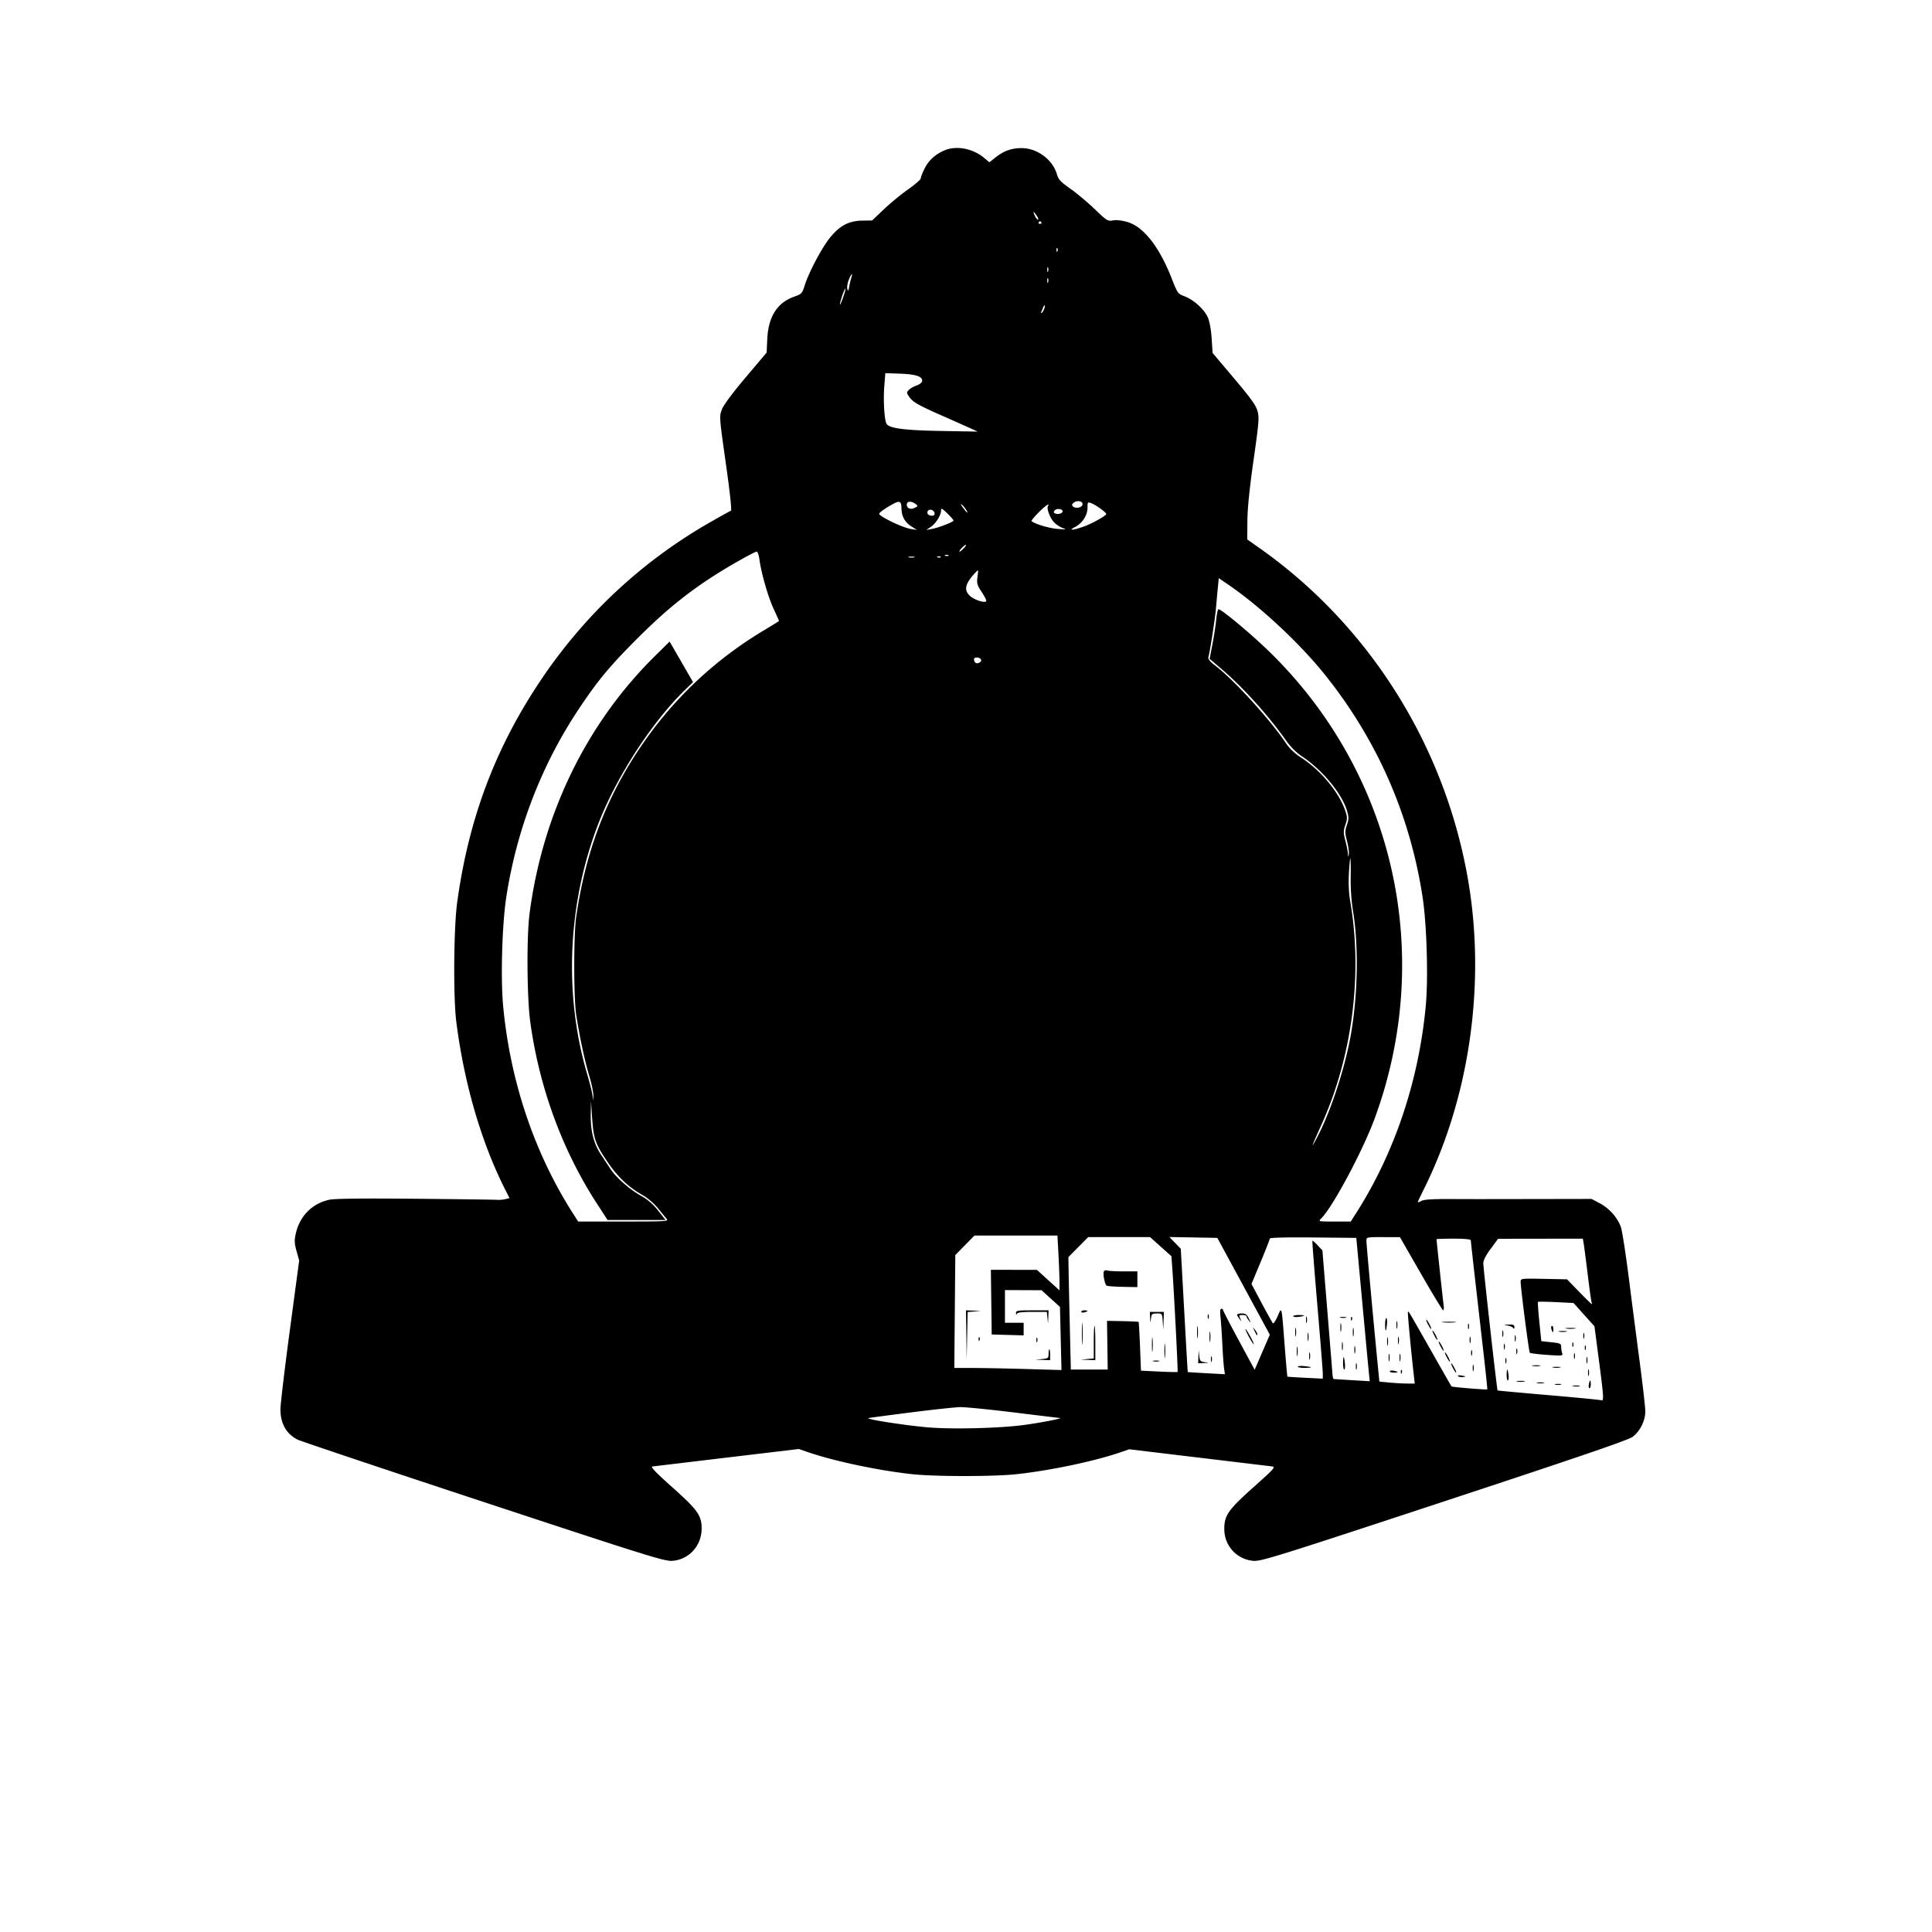 <svg xmlns="http://www.w3.org/2000/svg" width="1240" height="1240"><path d="M606.044 96.577c-5.792 2.513-9.95 6.305-12.559 11.452-1.367 2.697-2.485 5.557-2.485 6.355 0 .797-3.635 3.997-8.079 7.11-4.443 3.114-11.476 8.889-15.629 12.834l-7.55 7.172-6.325.091c-8.578.124-14.477 3.245-20.726 10.967-5.239 6.473-13.578 22.235-16.252 30.72-1.588 5.037-1.964 5.439-6.632 7.097-11.02 3.914-16.683 12.846-17.36 27.383l-.398 8.525-13.483 15.967c-8.451 10.007-14.135 17.672-15.228 20.536-1.726 4.519-1.699 4.896 2.521 34.621 2.589 18.232 3.881 30.18 3.285 30.378-.539.18-6.53 3.501-13.313 7.38-43.713 25.002-80.427 59.225-108.71 101.335-29.281 43.596-46.404 89.166-53.731 143-2.176 15.985-2.504 60.579-.559 76 4.989 39.556 15.982 77.415 31.278 107.716l2.899 5.744-2.679.672c-1.474.37-3.838.572-5.254.449-1.416-.124-25.038-.433-52.492-.689-33.659-.313-51.614-.112-55.126.617-10.917 2.266-19.072 10.441-21.575 21.628-1.019 4.555-.948 6.306.467 11.393l1.671 6.011-6.01 44.885c-3.306 24.687-6.01 47.417-6.01 50.512 0 9.201 3.731 15.831 11 19.545 1.925.983 55.652 18.99 119.394 40.014 106.871 35.251 116.314 38.192 121.285 37.78 10.664-.885 18.654-9.778 18.654-20.761 0-8.359-2.557-11.939-19-26.601-10.142-9.044-13.937-12.99-12.658-13.165 1.004-.137 22.568-2.724 47.921-5.749l46.095-5.499 5.773 1.986c16.846 5.795 44.487 11.666 66.536 14.131 14.805 1.655 53.195 1.655 68 0 21.904-2.449 49.692-8.336 66.275-14.042l5.512-1.896 44.357 5.322 47.158 5.66c2.601.313 1.762 1.265-11.75 13.337-16.367 14.623-18.845 18.202-18.765 27.108.096 10.634 8.12 19.305 18.676 20.18 4.908.407 14.894-2.706 122.69-38.247 87.957-29.001 118.224-39.375 120.847-41.424 4.681-3.655 8-10.358 8-16.156 0-2.538-1.576-16.505-3.502-31.038a11993.367 11993.367 0 01-7.055-54.423c-1.954-15.4-4.218-30.074-5.031-32.609-1.957-6.098-7.44-12.34-13.774-15.681l-5.138-2.71-32 .056c-43.278.075-40.967.075-59 .006-11.298-.043-16.661.316-18.25 1.223-1.237.707-2.25 1.033-2.25.725 0-.308 1.521-3.586 3.379-7.285C942.958 705.356 953.634 632.55 942.446 566c-14.546-86.526-63.215-164.302-134.052-214.222l-7.894-5.564.094-11.857c.063-7.95 1.362-20.763 3.942-38.886 3.492-24.534 3.726-27.464 2.531-31.73-1.023-3.657-4.367-8.307-15.055-20.941l-13.739-16.241-.613-9.333c-.378-5.752-1.335-10.964-2.495-13.586-2.274-5.141-9.094-11.289-14.987-13.511-4.199-1.582-4.432-1.909-8.157-11.415-7.985-20.375-18.078-33.221-28.474-36.243-3.548-1.032-7.042-1.413-9.212-1.006-3.323.623-3.905.263-11.727-7.246-4.527-4.346-11.571-10.248-15.653-13.115-6.281-4.41-7.613-5.858-8.656-9.408-2.754-9.374-12.806-16.711-22.799-16.642-6.355.043-11.273 1.806-16.428 5.889l-4.078 3.23-3.247-2.741c-7.319-6.179-18-8.196-25.703-4.855m58.138 41.923c.626 1.375 1.527 2.5 2.002 2.5.474 0 .125-1.125-.776-2.5s-1.802-2.5-2.002-2.5c-.2 0 .149 1.125.776 2.5m2.421 4.333c-.283.459.12.834.897.834s1.18-.375.897-.834c-.283-.458-.687-.833-.897-.833-.21 0-.614.375-.897.833m11.476 17.75c.048 1.165.285 1.402.604.605.289-.722.253-1.585-.079-1.917-.332-.332-.568.258-.525 1.312M672.158 173c0 1.375.227 1.938.504 1.25.278-.687.278-1.812 0-2.5-.277-.687-.504-.125-.504 1.25m-127.411 6.678c-.807 2.022-1.211 4.61-.899 5.75.455 1.658.692 1.373 1.187-1.428.34-1.925.952-4.512 1.359-5.75 1.204-3.656-.054-2.566-1.647 1.428m127.411.322c0 1.375.227 1.938.504 1.25.278-.687.278-1.812 0-2.5-.277-.687-.504-.125-.504 1.25m-131.546 9.624c-.886 2.603-1.579 5.215-1.539 5.804.04.59.939-1.367 1.997-4.348 1.058-2.981 1.751-5.593 1.539-5.804-.211-.211-1.11 1.745-1.997 4.348m128.702 8.126c-.342.963-.848 2.157-1.123 2.655-.275.497-.035.617.534.265 1.042-.644 2.464-4.67 1.65-4.67-.241 0-.718.787-1.061 1.75M567.54 248.168c-.692 8.858.088 21.612 1.458 23.829 1.808 2.926 11.405 4.187 35.002 4.601l23.5.412-4.5-2.057c-2.475-1.131-10.575-4.734-18-8.007-15.951-7.032-19.316-8.972-21.6-12.458-1.603-2.446-1.604-2.713-.022-4.298.927-.929 3.134-2.18 4.904-2.779 1.77-.598 3.358-1.807 3.529-2.686.583-2.996-3.834-4.545-13.952-4.893l-9.642-.332-.677 8.668m121.756 74.37c-1.343.993-1.51 1.618-.661 2.479 1.578 1.602 5.779.825 6.153-1.138.411-2.155-3.197-3.035-5.492-1.341m-119.272 2.712c-2.963 1.788-5.557 3.778-5.763 4.423-.483 1.506 14.971 8.995 20.239 9.807l4 .617-3.196-2.001c-4.48-2.805-6.6-6.488-6.71-11.658-.116-5.478-1.208-5.629-8.57-1.188M582 323.893c0 2.445 2.568 3.409 5.253 1.972 2.041-1.093 2.049-1.171.236-2.497-2.721-1.989-5.489-1.725-5.489.525m116 1.984c0 4.82-3.386 10.043-8.02 12.371-4.58 2.302-1.698 2.237 5.113-.114 5.52-1.905 14.907-7.106 14.907-8.258 0-.992-6.567-5.761-9.432-6.85-2.48-.943-2.568-.846-2.568 2.851m-80.003-.127c1.308 1.788 2.535 3.25 2.726 3.25.76 0-1.72-3.751-3.36-5.082-1.08-.878-.838-.179.634 1.832m48.526 3.227c-2.696 2.737-4.695 5.184-4.442 5.437 1.808 1.808 11.106 4.623 16.693 5.054 5.31.41 6.072.312 3.621-.465-1.707-.542-4.289-2.169-5.737-3.617-2.621-2.622-5.054-8.936-4.061-10.542 1.53-2.477-1.787-.22-6.074 4.133M604 327.563c0 3.082-3.206 8.274-6.5 10.527l-3 2.052 3.5-.635c4.405-.799 14-4.513 14-5.42 0-.375-1.8-2.439-4-4.587-3.323-3.244-4-3.573-4-1.937m72.924.028c-.89 1.073-.786 1.525.463 2.004 1.888.724 4.613-.13 4.613-1.447 0-1.582-3.873-2.006-5.076-.557m-81.39.354c-.965 1.561.305 3.055 2.598 3.055 1.375 0 1.908-.552 1.68-1.739-.384-1.992-3.305-2.891-4.278-1.316m21.752 23.754c-1.218 1.266-1.85 2.301-1.405 2.301.975 0 4.613-3.888 4.03-4.307-.226-.162-1.407.741-2.625 2.006M473.5 360.322c-25.194 14.351-42.842 27.874-64.082 49.104-18.07 18.06-25.773 27.333-38.074 45.827-23.857 35.871-39.804 77.343-46.429 120.743-2.669 17.485-3.649 51.866-1.986 69.65 4.516 48.266 20.011 94.327 44.779 133.104l3.353 5.25h29.125c27.628 0 29.049-.09 27.66-1.75-.806-.962-3.362-4.076-5.68-6.919-2.319-2.842-6.567-6.496-9.441-8.119-9.266-5.232-16.122-11.665-22.635-21.238-7.973-11.721-9.141-15.032-10.044-28.474l-.739-11-.153 8.54c-.194 10.756 1.846 18.847 6.545 25.96 1.998 3.025 4.765 7.217 6.148 9.315 3.621 5.493 12.306 13.113 19.58 17.181 4.315 2.414 7.765 5.397 10.997 9.51l4.709 5.994h-37.192l-6.66-10.25c-22.342-34.385-37.109-74.539-42.937-116.75-2.136-15.473-2.405-54.633-.477-69.5 8.297-63.998 36.513-122.018 80.419-165.368l9.488-9.368 4.257 7.368 7.515 13.003 3.256 5.635-4.997 4.865c-21.417 20.852-44.087 55.796-55.738 85.915-19.788 51.152-22.369 109.653-7.11 161.175 1.593 5.376 3.082 11.35 3.309 13.275l.414 3.5.16-3.282c.088-1.805-1.139-7.655-2.727-13-2.934-9.877-6.007-24.265-8.27-38.718-1.691-10.796-1.717-51.412-.042-63 5.894-40.752 18.362-74.288 39.596-106.5 21.031-31.905 48.421-58.074 81.347-77.723 5.091-3.038 9.256-5.63 9.256-5.759 0-.13-1.561-3.615-3.469-7.743-3.594-7.781-7.955-22.951-9.119-31.728-.368-2.776-1.174-5.034-1.791-5.019-.616.015-6.071 2.848-12.121 6.294m133.313-3.639c.721.289 1.584.253 1.916-.079.332-.332-.258-.568-1.312-.525-1.165.048-1.402.285-.604.604m-23.563 1.006c.962.252 2.538.252 3.5 0 .962-.251.175-.457-1.75-.457s-2.712.206-1.75.457m18.563-.006c.721.289 1.584.253 1.916-.079.332-.332-.258-.568-1.312-.525-1.165.048-1.402.285-.604.604m23.517 10.567c-5.983 6.671-6.748 10.531-2.81 14.181 3.021 2.799 10.48 5.03 10.48 3.134 0-.672-1.408-3.348-3.129-5.946-2.72-4.106-3.049-5.305-2.519-9.171.335-2.446.472-4.448.303-4.448-.168 0-1.215 1.012-2.325 2.25m156.286 9.039c-.334 3.416-.873 9.361-1.197 13.211-.548 6.516-3.906 28.119-4.896 31.5-.269.917 1.362 2.86 4.198 5 11.9 8.982 35.379 34.695 45.513 49.846 2.373 3.547 5.712 6.725 9.921 9.442 12.457 8.043 24.327 22.323 28.229 33.962 1.428 4.261 1.438 5.205.094 9.163-1.332 3.924-1.331 5.054.012 10.21.83 3.188 1.571 6.94 1.646 8.337.124 2.31.175 2.339.566.32.236-1.221-.278-4.979-1.142-8.351-1.395-5.447-1.406-6.616-.1-10.464 1.294-3.81 1.294-4.929.005-9.272-3.237-10.901-15.867-26.14-28.74-34.679-3.727-2.472-7.429-6.169-10.437-10.422-11.431-16.165-27.733-34.193-41.571-45.974l-7.365-6.269 1.775-9.175c.977-5.046 2.081-12.212 2.454-15.924.372-3.712 1.025-6.75 1.45-6.75 1.941 0 20.69 15.626 32.36 26.97 80.321 78.072 106.66 194.319 67.927 299.794-7.626 20.767-26.879 56.797-34.335 64.253-1.977 1.977-1.954 1.983 8.486 1.983h10.47l3.353-5.25c24.742-38.736 40.27-84.908 44.784-133.161 1.654-17.686.665-51.985-2.008-69.589-8.046-52.999-29.409-101.565-63.07-143.384-16.266-20.208-41.584-43.719-62.136-57.702l-5.637-3.836-.609 6.211m-156.439 46.378c.394 2.032 1.855 2.596 3.701 1.429 1.812-1.147.546-3.096-2.01-3.096-1.343 0-1.907.556-1.691 1.667M865.745 560.75c-.331 6.126-.021 12.671.836 17.609 8.139 46.902 1.325 99.772-18.511 143.641-6.329 13.996-7.159 16.336-3.091 8.715 8.444-15.818 17.188-41.682 21.407-63.322 5.065-25.974 5.868-59.586 1.98-82.893-1.026-6.153-1.592-14.52-1.471-21.75.108-6.462.012-11.75-.213-11.75s-.647 4.388-.937 9.75m-246.456 238.5l-6.153 6.25-.318 36.25-.318 36.251 11.588-.001c6.374 0 21.85.299 34.391.664l22.803.663-.488-20.255-.487-20.255-5.904-5.362-5.903-5.363-11.75-.046L645 828v21h12v8.07l-10.25-.285-10.25-.285-.27-20.75-.271-20.75 14.771.011 14.77.011 7.25 6.572 7.25 6.572v-5.426c0-2.984-.294-10.897-.654-17.583L678.693 793H625.442l-6.153 6.25m72.788 1.173l-6.366 6.422.141 8.828c.078 4.855.433 21.09.789 36.077l.647 27.25h23.671l-.229-15.626-.23-15.625 9.98.189c5.489.103 10.122.33 10.295.503.173.174.587 7.282.919 15.796l.605 15.481 11.588.57c6.373.314 11.738.42 11.922.237.323-.324-2.201-49.667-3.384-66.142l-.582-8.116-6.851-6.134-6.85-6.133h-39.7l-6.365 6.423m62.121-2.7l3.656 3.777 1.079 19.5c2.848 51.498 3.309 59.508 3.433 59.611.074.061 5.462.403 11.974.76l11.839.648-.543-3.759c-.299-2.068-.806-9.16-1.127-15.76-.321-6.6-.844-14.362-1.161-17.25-.39-3.54-.215-5.25.537-5.25.613 0 1.115.373 1.115.829 0 .457 4.561 9.267 10.136 19.578l10.135 18.748 4.861-11.26 4.861-11.261-11.685-21.567c-6.427-11.862-14.004-25.842-16.837-31.067l-5.151-9.5-15.39-.277-15.389-.278 3.657 3.778m60.802-2.8c0 .524-2.649 7.299-5.887 15.054l-5.886 14.101 6.505 12.211c3.578 6.716 6.833 12.57 7.234 13.008.4.439 1.773-1.586 3.051-4.5 2.754-6.281 2.464-7.483 4.496 18.652.854 10.972 1.65 20.023 1.77 20.114.119.09 5.28.419 11.467.731l11.25.567v-3.215c0-1.769-1.576-21.612-3.502-44.096-1.926-22.484-3.358-41.024-3.181-41.2.176-.176 1.694 1.136 3.375 2.915l3.055 3.235 3.146 38.5c1.731 21.175 3.236 39.737 3.345 41.25.109 1.513.438 2.788.73 2.834.293.046 5.626.384 11.852.75l11.319.666-.566-5.5c-.312-3.025-1.94-20.35-3.618-38.5-1.679-18.15-3.368-36.375-3.753-40.5l-.702-7.5-27.75-.266c-17.131-.164-27.75.099-27.75.689m62 1.496c0 2.203 4.222 48.543 7.125 78.201l1.186 12.12 6.595.623c3.627.342 8.735.626 11.353.63l4.758.007-.593-5.25c-1.906-16.866-4.086-40.31-3.78-40.667.484-.566-.549-2.288 14.343 23.917 7.345 12.925 13.471 23.655 13.613 23.845.307.413 22.633 2.263 22.968 1.904.128-.137-.823-9.474-2.113-20.749l-5.4-47.214c-1.68-14.692-3.055-27.179-3.055-27.75 0-.652-4.075-1.036-11-1.036-6.05 0-11 .159-11 .354 0 .969 4.048 38.653 4.5 41.896.288 2.063.181 3.747-.238 3.744-.419-.003-6.837-10.572-14.262-23.487l-13.5-23.48-10.75-.014C877.043 794 877 794.01 877 796.419m79.75 5.091c-3.019 4.084-4.744 7.441-4.733 9.209.021 3.587 8.757 81.418 9.17 81.708.172.121 14.919 1.474 32.771 3.008 17.852 1.533 33.04 3.011 33.75 3.283 1.803.692 1.653-1.82-1.57-26.346l-2.778-21.128-6.723-7.482-6.723-7.483-11.207-.539c-6.164-.297-11.382-.372-11.597-.167-.214.206.18 5.964.877 12.797l1.267 12.424 6.373.683c5.819.623 6.373.885 6.373 3.021 0 1.286.3 3.12.666 4.075.617 1.606-.11 1.683-9.75 1.023-5.729-.392-10.699-1.024-11.045-1.405-.621-.682-5.924-41.814-5.891-45.691.016-1.923.589-1.989 14.893-1.701l14.875.299 7.738 7.951c4.256 4.373 7.898 7.951 8.094 7.951.197 0 .158-.562-.086-1.25-.244-.687-1.354-8.675-2.466-17.75s-2.269-17.962-2.57-19.75l-.549-3.25-27.204.041-27.205.041-4.75 6.428m-248.197 14.405c-.845 1.367.451 8.4 1.698 9.21.529.343 5.189.703 10.355.8l9.394.175V816h-8.918c-4.905 0-9.585-.256-10.399-.568-.814-.313-1.773-.095-2.13.483m-88.331 40.835l.222 15.75.304-15.194.303-15.194 4.225-.381 4.224-.382-4.75-.174L620 841l.222 15.75m31.857-14c.047 1.045.282 1.247.583.5.353-.875 3.312-1.25 9.861-1.25h9.356l.393 3.75.392 3.75.168-4.25L673 841h-10.5c-9.363 0-10.491.189-10.421 1.75m41.921-.844c0 .499.9.671 2 .384 1.1-.288 2-.696 2-.907 0-.21-.9-.383-2-.383s-2 .408-2 .906m44.16 3.844c.158 3.692.166 3.7.563.5.366-2.947.719-3.25 3.788-3.25 3.37 0 3.386.023 3.752 5.25l.367 5.25.185-5.75L747 842h-9l.16 3.75m36.998-.75c0 1.375.227 1.938.504 1.25.278-.687.278-1.812 0-2.5-.277-.687-.504-.125-.504 1.25M794 843.809c0 .445.7 1.682 1.555 2.75 1.494 1.864 1.512 1.852.465-.309-.983-2.028-.841-2.25 1.445-2.25 1.394 0 2.535.364 2.535.809 0 .445.697 1.682 1.548 2.75 1.368 1.714 1.365 1.562-.025-1.309-1.252-2.585-2.183-3.25-4.549-3.25-1.636 0-2.974.364-2.974.809m36 .99c0 .44 1.575.616 3.5.391 1.925-.225 3.5-.585 3.5-.799 0-.215-1.575-.391-3.5-.391s-3.5.36-3.5.799m8.232 2.201c0 1.925.206 2.712.457 1.75.252-.962.252-2.538 0-3.5-.251-.962-.457-.175-.457 1.75m-143.854 9c0 6.325.163 8.913.361 5.75.198-3.163.198-8.337 0-11.5-.198-3.163-.361-.575-.361 5.75m165.872-10.311c.962.252 2.538.252 3.5 0 .962-.251.175-.457-1.75-.457s-2.712.206-1.75.457m6.829.894c.048 1.165.285 1.402.604.605.289-.722.253-1.585-.079-1.917-.332-.332-.568.258-.525 1.312M889 850c0 2.2.178 4 .395 4 .217 0 .567-1.8.776-4 .21-2.2.032-4-.395-4-.427 0-.776 1.8-.776 4m7.252.5c.011 2.2.216 2.982.455 1.738.239-1.244.23-3.044-.02-4s-.446.062-.435 2.262m20.248-.5c.853 1.65 1.776 3 2.051 3 .275 0-.198-1.35-1.051-3s-1.776-3-2.051-3c-.275 0 .198 1.35 1.051 3m-56.228 2c0 2.475.195 3.487.434 2.25.238-1.237.238-3.263 0-4.5-.239-1.237-.434-.225-.434 2.25m65.978-3.272c2.063.216 5.438.216 7.5 0 2.063-.215.375-.392-3.75-.392s-5.812.177-3.75.392M768.32 855c0 3.575.182 5.038.403 3.25.222-1.788.222-4.712 0-6.5-.221-1.788-.403-.325-.403 3.25m173.875-3.5c.02 1.65.244 2.204.498 1.231.254-.973.237-2.323-.037-3-.274-.677-.481.119-.461 1.769m25.302-.76c1.648.242 3.329.962 3.734 1.6.479.753.744.546.754-.59.012-1.385-.768-1.719-3.735-1.6-3.401.136-3.471.191-.753.59M702 861.443v10.442l-4.25.383-4.25.383 4.75.174L703 873v-11c0-6.05-.225-11-.5-11s-.5 4.699-.5 10.443M831.272 855c0 2.475.195 3.487.434 2.25.238-1.237.238-3.263 0-4.5-.239-1.237-.434-.225-.434 2.25m37 0c0 2.475.195 3.487.434 2.25.238-1.237.238-3.263 0-4.5-.239-1.237-.434-.225-.434 2.25m127.438-2c.288 1.1.696 2 .907 2 .21 0 .383-.9.383-2s-.408-2-.906-2c-.499 0-.671.9-.384 2m-190.63 1c1.458 3.061 1.92 3.628 1.92 2.358 0-.537-.7-1.849-1.555-2.917-1.467-1.83-1.487-1.798-.365.559m200.17-1.284c1.513.229 3.987.229 5.5 0s.275-.416-2.75-.416-4.263.187-2.75.416M776.3 858c0 3.025.187 4.263.416 2.75.229-1.513.229-3.987 0-5.5s-.416-.275-.416 2.75m25.299.005c1.498 2.753 2.883 4.846 3.077 4.652.432-.431-4.655-9.657-5.324-9.657-.262 0 .749 2.252 2.247 5.005M964.232 856c0 1.925.206 2.712.457 1.75.252-.962.252-2.538 0-3.5-.251-.962-.457-.175-.457 1.75m-124.96 2c0 2.475.195 3.487.434 2.25.238-1.237.238-3.263 0-4.5-.239-1.237-.434-.225-.434 2.25m81.228-1c.853 1.65 1.776 3 2.051 3 .275 0-.198-1.35-1.051-3s-1.776-3-2.051-3c-.275 0 .198 1.35 1.051 3m80.25-2.294c1.237.238 3.263.238 4.5 0 1.237-.239.225-.434-2.25-.434s-3.487.195-2.25.434m15.445 2.794c.02 1.65.244 2.204.498 1.231.254-.973.237-2.323-.037-3-.274-.677-.481.119-.461 1.769M739.336 863c0 4.125.177 5.813.392 3.75.216-2.062.216-5.437 0-7.5-.215-2.062-.392-.375-.392 3.75m232.896-4c0 1.925.206 2.712.457 1.75.252-.962.252-2.538 0-3.5-.251-.962-.457-.175-.457 1.75m-81.96 2c0 2.475.195 3.487.434 2.25.238-1.237.238-3.263 0-4.5-.239-1.237-.434-.225-.434 2.25m6.98-.5c.011 2.2.216 2.982.455 1.738.239-1.244.23-3.044-.02-4s-.446.062-.435 2.262m45.98-.5c0 1.925.206 2.712.457 1.75.252-.962.252-2.538 0-3.5-.251-.962-.457-.175-.457 1.75m-315.153-.417c.048 1.165.285 1.402.604.605.289-.722.253-1.585-.079-1.917-.332-.332-.568.258-.525 1.312m37.079.417c0 1.375.227 1.938.504 1.25.278-.687.278-1.812 0-2.5-.277-.687-.504-.125-.504 1.25m82.178 7c0 4.125.177 5.813.392 3.75.216-2.062.216-5.437 0-7.5-.215-2.062-.392-.375-.392 3.75m113.936-3c0 2.475.195 3.487.434 2.25.238-1.237.238-3.263 0-4.5-.239-1.237-.434-.225-.434 2.25m63.228 0c.853 1.65 1.776 3 2.051 3 .275 0-.198-1.35-1.051-3s-1.776-3-2.051-3c-.275 0 .198 1.35 1.051 3m84.658-1c0 1.375.227 1.938.504 1.25.278-.687.278-1.812 0-2.5-.277-.687-.504-.125-.504 1.25m-43.963 1.5c.02 1.65.244 2.204.498 1.231.254-.973.237-2.323-.037-3-.274-.677-.481.119-.461 1.769m-132.909 3c.008 2.75.202 3.756.432 2.236.229-1.52.223-3.77-.014-5-.237-1.23-.425.014-.418 2.764m36.966-1c.011 2.2.216 2.982.455 1.738.239-1.244.23-3.044-.02-4s-.446.062-.435 2.262m147.906-1.5c0 1.375.227 1.938.504 1.25.278-.687.278-1.812 0-2.5-.277-.687-.504-.125-.504 1.25m-43.963 2.5c.02 1.65.244 2.204.498 1.231.254-.973.237-2.323-.037-3-.274-.677-.481.119-.461 1.769M673 868.943c0 2.735-.3 2.969-4.25 3.325l-4.25.383 4.75.174L674 873v-3.5c0-1.925-.225-3.5-.5-3.5s-.5 1.324-.5 2.943m271.195-.443c.02 1.65.244 2.204.498 1.231.254-.973.237-2.323-.037-3-.274-.677-.481.119-.461 1.769m-175.027 2.25L769 875l3.75-.16c3.61-.154 3.631-.175.557-.559-2.853-.357-3.235-.792-3.582-4.09l-.389-3.691-.168 4.25m71.084-.25c.011 2.2.216 2.982.455 1.738.239-1.244.23-3.044-.02-4s-.446.062-.435 2.262m51 1c.011 2.2.216 2.982.455 1.738.239-1.244.23-3.044-.02-4s-.446.062-.435 2.262m7 0c.011 2.2.216 2.982.455 1.738.239-1.244.23-3.044-.02-4s-.446.062-.435 2.262m30.248-.5c.853 1.65 1.776 3 2.051 3 .275 0-.198-1.35-1.051-3s-1.776-3-2.051-3c-.275 0 .198 1.35 1.051 3m81.695-.5c.02 1.65.244 2.204.498 1.231.254-.973.237-2.323-.037-3-.274-.677-.481.119-.461 1.769m-233 2c.02 1.65.244 2.204.498 1.231.254-.973.237-2.323-.037-3-.274-.677-.481.119-.461 1.769m241.037.5c0 1.925.206 2.712.457 1.75.252-.962.252-2.538 0-3.5-.251-.962-.457-.175-.457 1.75M862 875c0 2.2.349 4 .776 4 .427 0 .605-1.8.395-4-.209-2.2-.559-4-.776-4-.217 0-.395 1.8-.395 4m104.195-1.5c.02 1.65.244 2.204.498 1.231.254-.973.237-2.323-.037-3-.274-.677-.481.119-.461 1.769m-225.945.189c.962.252 2.538.252 3.5 0 .962-.251.175-.457-1.75-.457s-2.712.206-1.75.457M870.232 877c0 1.925.206 2.712.457 1.75.252-.962.252-2.538 0-3.5-.251-.962-.457-.175-.457 1.75m62.268 1c.853 1.65 1.776 3 2.051 3 .275 0-.198-1.35-1.051-3s-1.776-3-2.051-3c-.275 0 .198 1.35 1.051 3m12.732 0c0 1.925.206 2.712.457 1.75.252-.962.252-2.538 0-3.5-.251-.962-.457-.175-.457 1.75M833 877.201c0 .439 2.138.763 4.75.72 5.228-.087 4.805-.572-1-1.148-2.062-.204-3.75-.012-3.75.428m150.75-.495c1.237.238 3.263.238 4.5 0 1.237-.239.225-.434-2.25-.434s-3.487.195-2.25.434m13 1c1.237.238 3.263.238 4.5 0 1.237-.239.225-.434-2.25-.434s-3.487.195-2.25.434m22.482 3.294c0 1.925.206 2.712.457 1.75.252-.962.252-2.538 0-3.5-.251-.962-.457-.175-.457 1.75M892 880.139c0 .473 1.125.861 2.5.861s2.5-.173 2.5-.383c0-.211-1.125-.599-2.5-.862s-2.5-.09-2.5.384m7.079.444c.048 1.165.285 1.402.604.605.289-.722.253-1.585-.079-1.917-.332-.332-.568.258-.525 1.312M967 882.5c0 1.925.36 3.5.799 3.5.44 0 .616-1.575.391-3.5-.225-1.925-.585-3.5-.799-3.5-.215 0-.391 1.575-.391 3.5m-31.147.753c.504.504 1.981.749 3.282.544 2.001-.315 1.861-.455-.916-.916-1.988-.329-2.921-.183-2.366.372m37.897 3.453c1.237.238 3.263.238 4.5 0 1.237-.239.225-.434-2.25-.434s-3.487.195-2.25.434m46.005 1.794c-.263 1.375-.09 2.5.384 2.5.473 0 .861-1.125.861-2.5s-.173-2.5-.383-2.5c-.211 0-.599 1.125-.862 2.5m-32.993-.793c1.244.239 3.044.23 4-.02s-.062-.446-2.262-.435c-2.2.011-2.982.216-1.738.455m11.488.982c.962.252 2.538.252 3.5 0 .962-.251.175-.457-1.75-.457s-2.712.206-1.75.457m11.512 1.018c1.244.239 3.044.23 4-.02s-.062-.446-2.262-.435c-2.2.011-2.982.216-1.738.455M585 906.479c-14.025 1.779-26.4 3.421-27.5 3.649-2.921.605 22.863 4.663 38 5.98 15.574 1.355 46.397.577 62.021-1.565 11.114-1.523 25.075-4.257 22.692-4.443-.708-.055-14.111-1.675-29.783-3.6-15.673-1.925-31.069-3.445-34.213-3.377-3.144.067-17.192 1.578-31.217 3.356" fill="undefined" fill-rule="evenodd"/></svg>